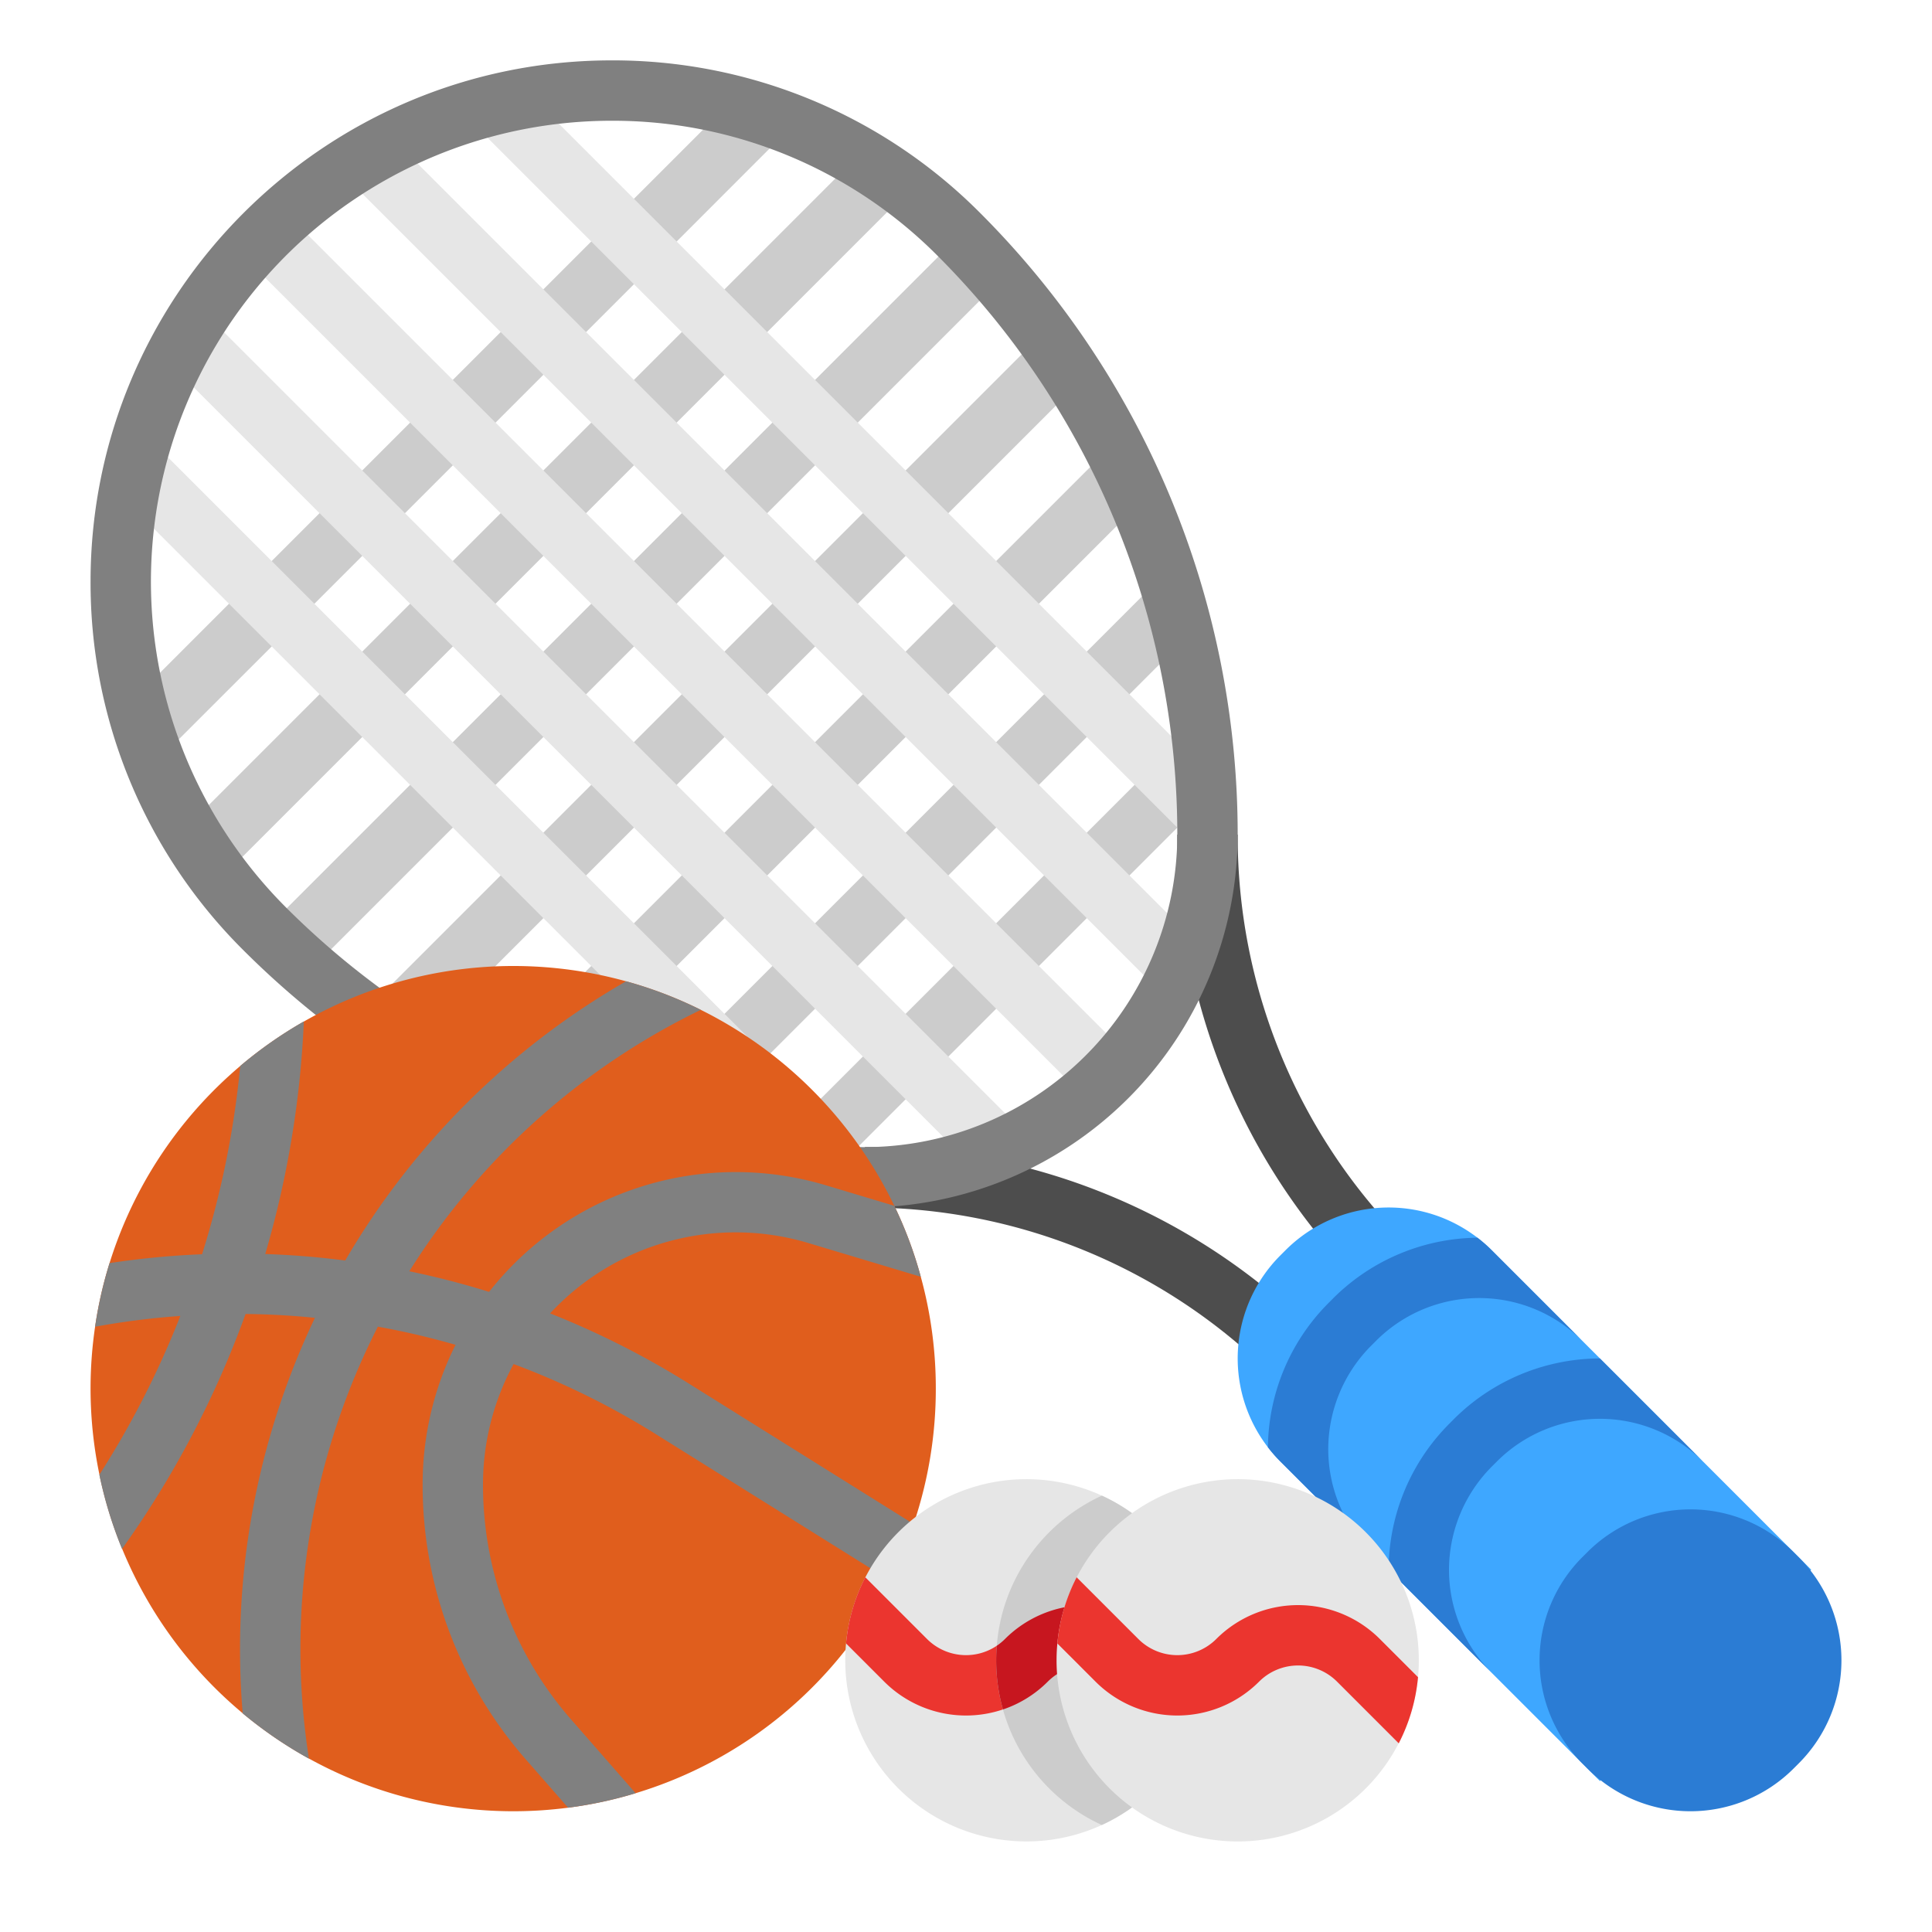 <?xml version="1.0"?>
<svg xmlns="http://www.w3.org/2000/svg" viewBox="0 0 512 512" width="512" height="512"><g id="Flat"><path d="M344,368a7.977,7.977,0,0,1-5.655-2.341l-.755-.755A152.297,152.297,0,0,0,229.186,320l-0-16a168.093,168.093,0,0,1,114.716,44.784l12.882-12.882A168.097,168.097,0,0,1,312,221.186h16a152.304,152.304,0,0,0,44.901,108.402l.754.754a8,8,0,0,1,.001,11.315l-24,24A7.977,7.977,0,0,1,344,368Z" style="fill:#4d4d4d"/><path d="M210.13,33.18,179.32,64,72,171.32,41.18,202.13A129.648,129.648,0,0,1,35.72,184.97L60.68,160,168,52.68l24.97-24.97A131.227,131.227,0,0,1,210.13,33.18Z" style="fill:#ccc"/><path d="M240.81,50.51,58.51,232.81A126.822,126.822,0,0,1,49.47,219.21L84.68,184,227.21,41.47A126.79,126.79,0,0,1,240.81,50.51Z" style="fill:#ccc"/><path d="M265.24,74.08,227.32,112,82.08,257.24q-6.045-5.22-11.74-10.9l184-184Q260.01,68.025,265.24,74.08Z" style="fill:#ccc"/><path d="M285.63,101.69,109.69,277.63q-6.9-4.305-13.49-9.15L276.48,88.2Q281.325,94.785,285.63,101.69Z" style="fill:#ccc"/><path d="M302.09,133.23,168,267.32l-26.77,26.77q-7.83-3.315-15.4-7.24L264,148.68l30.85-30.85Q298.765,125.39,302.09,133.23Z" style="fill:#ccc"/><path d="M313.95,169.37,177.37,305.95Q168.415,303.835,159.68,301L309,151.68Q311.835,160.41,313.95,169.37Z" style="fill:#ccc"/><path d="M319.78,211.54,227.32,304l-7.78,7.78q-3.765-.135-7.52-.44c-4.45-.33-8.87-.81-13.27-1.41L317.93,190.75c.6,4.4,1.08,8.82,1.41,13.27Q319.64,207.77,319.78,211.54Z" style="fill:#ccc"/><path d="M298.81,279.49q-2.58,3.075-5.41,5.91-2.835,2.835-5.91,5.41L64.62,67.94q2.655-3,5.49-5.83,2.835-2.835,5.83-5.49Z" style="fill:#e6e6e6"/><path d="M315.82,248.5a90.145,90.145,0,0,1-6.74,15.9L288,243.32,90.29,45.61a126.894,126.894,0,0,1,14.37-8.27Z" style="fill:#e6e6e6"/><path d="M272.4,301.08a90.155,90.155,0,0,1-15.9,6.74L84.68,136,45.34,96.66A126.809,126.809,0,0,1,53.61,82.29L251.32,280Z" style="fill:#e6e6e6"/><path d="M235.12,311.8c-1.96.14-3.94.2-5.93.2-3.23,0-6.44-.07-9.65-.22q-3.765-.135-7.52-.44L204.68,304l-144-144L33.7,133.02a129.086,129.086,0,0,1,4.36-18.28Z" style="fill:#e6e6e6"/><path d="M320,221.19c0,1.99-.06,3.97-.2,5.93L122.74,30.06A129.08,129.08,0,0,1,141.02,25.7L312,196.68l7.34,7.34q.3,3.75.44,7.52C319.93,214.75,320,217.96,320,221.19Z" style="fill:#e6e6e6"/><path d="M229.186,320A232.964,232.964,0,0,1,64.451,251.765,137.202,137.202,0,0,1,24,154.107C24,77.955,85.955,16,162.107,16a137.204,137.204,0,0,1,97.657,40.45A232.969,232.969,0,0,1,328,221.186,98.926,98.926,0,0,1,229.186,320ZM162.108,32A122.107,122.107,0,0,0,75.764,240.45,216.966,216.966,0,0,0,229.186,304,82.908,82.908,0,0,0,312,221.186a216.966,216.966,0,0,0-63.549-153.421A121.31,121.31,0,0,0,162.108,32Z" style="fill:gray"/><path d="M480,416l-56,56-84.69-84.69a37.907,37.907,0,0,1-3.3-3.77,38.619,38.619,0,0,1,3.3-50.85l1.38-1.38a38.626,38.626,0,0,1,42.09-8.37,39,39,0,0,1,12.53,8.37Z" style="fill:#3ea7ff"/><path d="M451.31,387.31a38.627,38.627,0,0,0-54.62,0l-1.38,1.38A38.88,38.88,0,0,0,384,416a38.635,38.635,0,0,0,11.31,27.31L368,416a54.968,54.968,0,0,1,16-38.62l1.38-1.39A55,55,0,0,1,424,360Z" style="fill:#2b7cd4"/><path d="M419.31,355.31a38.627,38.627,0,0,0-54.62,0l-1.38,1.38A38.88,38.88,0,0,0,352,384a38.635,38.635,0,0,0,11.31,27.31l-24-24a37.907,37.907,0,0,1-3.3-3.77A54.915,54.915,0,0,1,352,345.38l1.38-1.39a54.949,54.949,0,0,1,38.16-15.98,37.935,37.935,0,0,1,3.77,3.3Z" style="fill:#2b7cd4"/><path d="M448,400h0a38.627,38.627,0,0,0-27.314,11.314l-1.373,1.373A38.627,38.627,0,0,0,408,440v0a38.627,38.627,0,0,0,11.314,27.314l1.373,1.373A38.627,38.627,0,0,0,448,480h0a38.627,38.627,0,0,0,27.314-11.314l1.373-1.373A38.627,38.627,0,0,0,488,440v0a38.627,38.627,0,0,0-11.314-27.314l-1.373-1.373A38.627,38.627,0,0,0,448,400Z" style="fill:#2b7cd4"/><path d="M248,368a111.929,111.929,0,0,1-79.56,107.22,109.38,109.38,0,0,1-17.89,3.84A112.63,112.63,0,0,1,136,480,112.045,112.045,0,0,1,25.2,351.6a109.983,109.983,0,0,1,3.83-16.86A112.1,112.1,0,0,1,165.91,260.05a109.502,109.502,0,0,1,19.81,7.57A112.356,112.356,0,0,1,237,319.55a108.77,108.77,0,0,1,7.02,18.81A111.483,111.483,0,0,1,248,368Z" style="fill:#e05e1d"/><path d="M145.78,348.06a67.055,67.055,0,0,1,68.42-18.65l29.82,8.95A108.77,108.77,0,0,0,237,319.55l-18.21-5.46a83.195,83.195,0,0,0-89.18,28.27q-10.455-3.255-21.14-5.46a188.088,188.088,0,0,1,77.25-69.28,109.502,109.502,0,0,0-19.81-7.57,203.703,203.703,0,0,0-74.42,74c-7.03-.91-14.11-1.48-21.2-1.72a258.455,258.455,0,0,0,10.23-61.64A111.329,111.329,0,0,0,63.66,282.5a242.957,242.957,0,0,1-10.11,49.89,222.116,222.116,0,0,0-24.52,2.35A109.983,109.983,0,0,0,25.2,351.6a205.303,205.303,0,0,1,22.59-2.86,241.884,241.884,0,0,1-21.46,42.08A111.068,111.068,0,0,0,32.34,410.48a258.26,258.26,0,0,0,32.74-62.26q9.21.09,18.38,1.02A204.088,204.088,0,0,0,64.32,454.07a112.393,112.393,0,0,0,17.55,12,188.101,188.101,0,0,1,18.27-114.49,206.664,206.664,0,0,1,20.58,4.81A82.721,82.721,0,0,0,112,393.54,110.352,110.352,0,0,0,139.3,466.21l11.25,12.85a109.38,109.38,0,0,0,17.89-3.84l-17.1-19.55A94.332,94.332,0,0,1,128,393.54a66.753,66.753,0,0,1,8.11-32.05,208.888,208.888,0,0,1,37.8,18.64L235.83,418.83a111.218,111.218,0,0,0,6.29-14.94l-59.73-37.33A226.924,226.924,0,0,0,145.78,348.06Z" style="fill:gray"/><path d="M320,440q0,2.265-.21,4.47A47.662,47.662,0,0,1,314.68,462,48.012,48.012,0,0,1,224,440q0-2.265.21-4.47A47.999,47.999,0,0,1,320,440Z" style="fill:#e6e6e6"/><path d="M319.79,444.47A47.662,47.662,0,0,1,314.68,462l-16.34-16.34a14.606,14.606,0,0,0-20.68,0,30.637,30.637,0,0,1-43.32,0l-10.13-10.13A47.662,47.662,0,0,1,229.32,418l16.34,16.34a14.611,14.611,0,0,0,18.5,1.8,14.772,14.772,0,0,0,2.18-1.8,30.637,30.637,0,0,1,43.32,0Z" style="fill:#eb352f"/><path d="M320,440q0,2.265-.21,4.47A47.662,47.662,0,0,1,314.68,462a48.166,48.166,0,0,1-22.69,21.64A47.933,47.933,0,0,1,264,440c0-1.3.05-2.59.16-3.86.01-.21.03-.41.05-.61A47.662,47.662,0,0,1,269.32,418a48.166,48.166,0,0,1,22.69-21.64A47.993,47.993,0,0,1,320,440Z" style="fill:#ccc"/><path d="M319.79,444.47A47.662,47.662,0,0,1,314.68,462l-16.34-16.34a14.606,14.606,0,0,0-20.68,0,30.522,30.522,0,0,1-11.87,7.37A47.839,47.839,0,0,1,264,440c0-1.3.05-2.59.16-3.86a14.772,14.772,0,0,0,2.18-1.8,30.637,30.637,0,0,1,43.32,0Z" style="fill:#c7161f"/><path d="M376,440q0,2.265-.21,4.47A47.999,47.999,0,0,1,280,440q0-2.265.21-4.47A47.999,47.999,0,0,1,376,440Z" style="fill:#e6e6e6"/><path d="M375.79,444.47A47.662,47.662,0,0,1,370.68,462l-16.34-16.34a14.606,14.606,0,0,0-20.68,0,30.637,30.637,0,0,1-43.32,0l-10.13-10.13A47.662,47.662,0,0,1,285.32,418l16.34,16.34a14.606,14.606,0,0,0,20.68,0,30.637,30.637,0,0,1,43.32,0Z" style="fill:#eb352f"/></g></svg>
